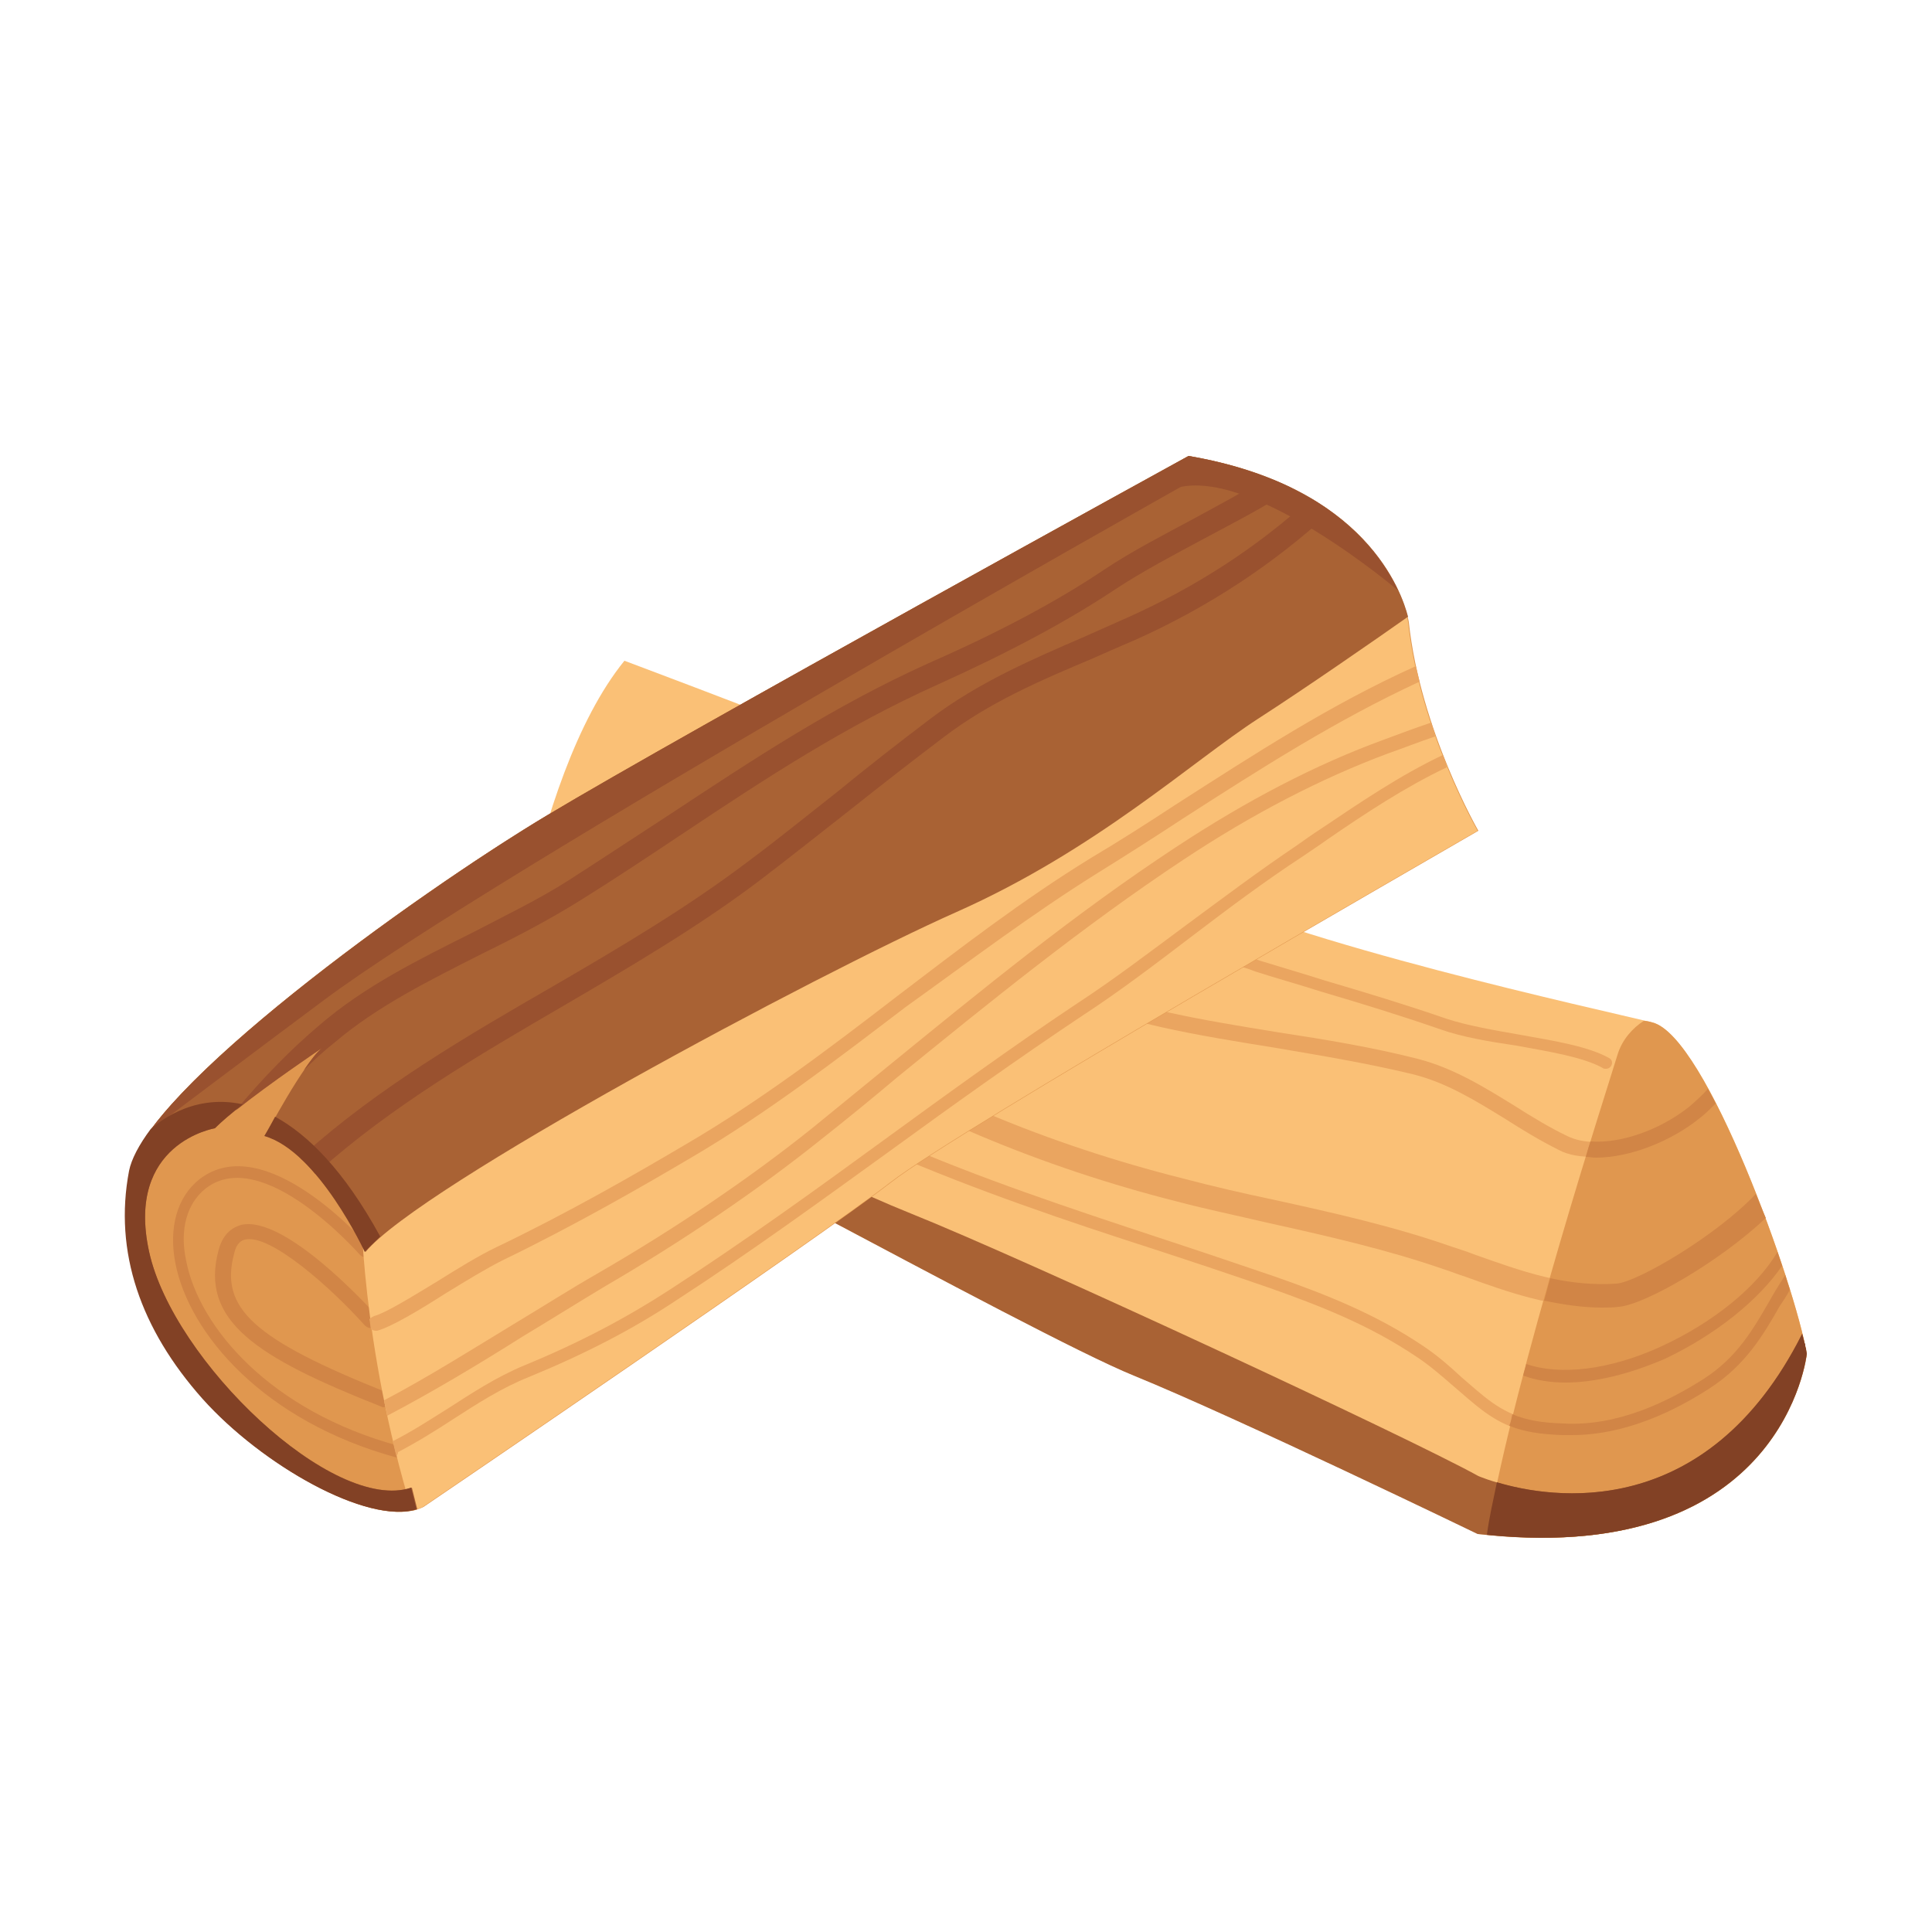 <?xml version="1.0" encoding="utf-8"?>
<!-- Generator: Adobe Illustrator 16.0.0, SVG Export Plug-In . SVG Version: 6.00 Build 0)  -->
<!DOCTYPE svg PUBLIC "-//W3C//DTD SVG 1.1//EN" "http://www.w3.org/Graphics/SVG/1.1/DTD/svg11.dtd">
<svg version="1.1" id="Layer_2" xmlns:x="http://ns.adobe.com/Extensibility/1.0/" xmlns:i="http://ns.adobe.com/AdobeIllustrator/10.0/" xmlns:graph="http://ns.adobe.com/Graphs/1.0/"
	 xmlns="http://www.w3.org/2000/svg" xmlns:xlink="http://www.w3.org/1999/xlink" xmlns:a="http://ns.adobe.com/AdobeSVGViewerExtensions/3.0/"
	 x="0px" y="0px" width="250px" height="250px" viewBox="0 0 250 250" style="enable-background:new 0 0 250 250;"
	 xml:space="preserve">
<g>
	<g>
		<g>
			<path style="fill:#FAC076;" d="M80.8,85.5c0,0,56.9,21.3,71.7,28.9s54.3,16.2,61.3,17.9s18.5,34,20,42.9c0,0-3,27.8-42.5,23.3
				c0,0-31-15-44.5-20.5S75,139.7,64.8,136.5C64.8,136.5,68.3,100.9,80.8,85.5z"/>
			<path style="fill:#EAA560;" d="M207.4,138.2c0.1,0.1,0.2,0.1,0.4,0.1c0.3,0,0.5-0.1,0.7-0.4c0.2-0.4,0.1-0.8-0.3-1
				c-2.7-1.5-7-2.2-11.5-3c-3.4-0.6-6.9-1.2-9.6-2.1c-5.2-1.8-10.5-3.4-15.6-4.9c-2.8-0.9-5.6-1.7-8.5-2.6l-0.8-0.3
				c-8.2-2.6-15.3-4.8-21.8-10.2c-1.6-1.3-3.2-2.8-4.9-4.4c-1.7-1.5-3.4-3.1-5.2-4.6c-1.6-0.7-3.2-1.3-4.9-2c3.2,2.3,6.2,5.1,9,7.7
				c1.7,1.6,3.3,3.1,4.9,4.4c6.6,5.6,14.2,8,22.3,10.5l0.8,0.3c2.8,0.9,5.7,1.7,8.5,2.6c5.1,1.5,10.3,3.1,15.5,4.9
				c2.8,1,6.4,1.6,9.8,2.1C200.6,136.1,204.9,136.8,207.4,138.2z"/>
			<path style="fill:#EAA560;" d="M221,140.9c-0.7,0.8-1.5,1.5-2.4,2.3c-5.1,4-12,5.7-15.8,3.8c-2.3-1.1-4.6-2.5-6.8-3.9
				c-3.9-2.4-7.9-4.9-12.6-6.1c-5.9-1.5-12-2.5-17.9-3.4c-4.9-0.8-9.9-1.6-14.8-2.7c-11.5-2.5-20.7-7.8-28.9-16.6
				c-1.2-1.3-2.8-3.7-4.5-6.4c-2.5-3.9-5.6-8.6-8.9-11.8c-3.3-1.3-6.6-2.6-9.6-3.7c-0.2,0-0.3,0.1-0.5,0.1
				c-0.5,0.2,11.4,4.9,17.3,16.5c1.5,3,3.4,5.2,4.7,6.7c8.5,9.1,18,14.5,29.9,17.2c4.9,1.1,10,1.9,14.9,2.7c5.9,1,11.9,2,17.7,3.4
				c4.4,1.1,8.1,3.4,12,5.8c2.2,1.4,4.5,2.8,6.9,4c1.3,0.7,2.9,0.9,4.5,0.9c4.5,0,9.8-2.2,13.3-5c0.8-0.6,1.5-1.3,2.2-2
				C221.7,142.1,221.3,141.5,221,140.9z"/>
			<path style="fill:#EAA560;" d="M227.2,154.5c-5,5.3-15.1,11.3-18,11.6c-6.5,0.5-12.3-1.6-18.5-3.8c-1-0.4-2-0.7-2.9-1
				c-7.4-2.6-15.4-4.4-23.2-6.1c-3.8-0.8-7.7-1.7-11.5-2.7c-17.5-4.4-33.7-11.2-46.9-19.7c-2.8-1.8-5.4-3.8-8-5.8
				c-4-3.1-8.2-6.3-13.3-8.8c-4.4-2.1-9.8-4.7-15.5-6.9c-0.3,1-0.5,2-0.7,2.9c5.6,2.2,11,4.8,14.9,6.7c4.8,2.3,8.7,5.3,12.8,8.5
				c2.6,2,5.3,4.1,8.2,6c13.5,8.6,30,15.6,47.8,20.1c3.8,1,7.7,1.8,11.5,2.7c7.7,1.7,15.6,3.5,22.8,6c1,0.3,1.9,0.7,2.9,1
				c5.5,2,11.2,4,17.5,4c0.7,0,1.5,0,2.2-0.1c3.4-0.3,13.1-5.9,19-11.5C228,156.5,227.6,155.5,227.2,154.5z"/>
			<path style="fill:#EAA560;" d="M231.6,166.9c-0.2-0.6-0.4-1.2-0.6-1.9c-0.7,1.1-1.4,2.2-2,3.3c-2.2,3.8-4.2,7.3-8.5,10.1
				c-4.4,2.8-11,6.2-18.2,5.8c-4-0.2-6.3-0.7-9.2-2.7c-1.4-1-2.7-2.2-4-3.3c-1.5-1.4-3.1-2.8-4.9-4c-6.2-4.2-12.9-6.8-19.2-9
				c-5-1.7-10-3.4-14.9-5c-11.5-3.8-23.3-7.7-34.5-12.6l-2.8-1.2c-7.5-3.3-14.6-6.4-21.6-10.5c-1.4-0.8-2.9-1.8-4.5-2.7
				c-6-3.7-13.3-8.2-19.9-9.9c-0.1,0.5-0.2,1-0.3,1.5c6.3,1.7,13.4,6.1,19.3,9.7c1.6,1,3.1,1.9,4.5,2.8c7.1,4.2,14.3,7.3,21.8,10.6
				l2.8,1.2c11.3,4.9,23.1,8.9,34.6,12.6c4.9,1.6,10,3.3,14.9,5c6.2,2.2,12.7,4.7,18.8,8.8c1.7,1.1,3.3,2.5,4.8,3.8
				c1.3,1.1,2.6,2.3,4.1,3.4c3.2,2.3,5.7,2.8,10,3c0.4,0,0.8,0,1.2,0c7.1,0,13.6-3.3,17.9-6.1c4.6-3,6.9-6.9,9-10.6
				C230.7,168.4,231.2,167.7,231.6,166.9z"/>
		</g>
		<g>
			<path style="fill:#E0974F;" d="M213.8,132.3c-0.3-0.1-0.7-0.2-1.1-0.2c-1.4,0.9-2.8,2.4-3.4,4.4c-1.3,4.3-13.2,40.8-16.9,62.1
				c38.5,3.9,41.4-23.4,41.4-23.4C232.3,166.3,220.8,134,213.8,132.3z"/>
			<path style="fill:#D18546;" d="M221,140.9c-0.7,0.8-1.5,1.5-2.4,2.3c-3.9,3.1-9,4.8-12.8,4.5c-0.2,0.6-0.4,1.3-0.6,2
				c0.4,0,0.9,0.1,1.3,0.1c4.5,0,9.8-2.2,13.3-5c0.8-0.6,1.5-1.3,2.2-2C221.7,142.1,221.3,141.5,221,140.9z"/>
			<path style="fill:#D18546;" d="M227.2,154.5c-5,5.3-15.1,11.3-18,11.6c-3,0.2-5.8-0.1-8.6-0.7c-0.3,1-0.5,1.9-0.8,2.9
				c2.4,0.5,4.9,0.9,7.5,0.9c0.7,0,1.5,0,2.2-0.1c3.4-0.3,13.1-5.9,19-11.5C228,156.5,227.6,155.5,227.2,154.5z"/>
			<path style="fill:#D18546;" d="M230.6,163.8c-0.2-0.6-0.4-1.2-0.6-1.8c-2.7,4.6-8.4,9.2-15.2,12.3c-6.6,3-13,3.7-17.3,2.2
				c-0.1,0.5-0.3,1-0.4,1.5c1.6,0.6,3.5,0.9,5.5,0.9c3.8,0,8.3-1.1,12.9-3.1C222,172.7,227.5,168.3,230.6,163.8z"/>
			<path style="fill:#D18546;" d="M231.6,166.9c-0.2-0.6-0.4-1.2-0.6-1.9c-0.7,1.1-1.4,2.2-2,3.3c-2.2,3.8-4.2,7.3-8.5,10.1
				c-4.4,2.8-11,6.2-18.2,5.8c-2.8-0.1-4.7-0.4-6.6-1.2c-0.1,0.5-0.2,1-0.4,1.5c2,0.8,4.1,1.1,6.9,1.2c0.4,0,0.8,0,1.2,0
				c7.1,0,13.6-3.3,17.9-6.1c4.6-3,6.9-6.9,9-10.6C230.7,168.4,231.2,167.7,231.6,166.9z"/>
		</g>
	</g>
	<g>
		<path style="fill:#A96234;" d="M233.2,172.6c-15.1,30.1-41.9,18.4-41.9,18.4c-9-5-58.5-28-73.5-34c-12.5-5-42.6-20.1-52.4-25.1
			c-0.4,2.9-0.6,4.6-0.6,4.6c10.2,3.2,68.4,36,81.9,41.5s44.5,20.5,44.5,20.5c39.5,4.5,42.5-23.3,42.5-23.3
			C233.7,174.5,233.5,173.6,233.2,172.6z"/>
		<path style="fill:#824125;" d="M233.6,174.1c0-0.1,0-0.2-0.1-0.3c-0.1-0.4-0.2-0.8-0.3-1.2c-12.4,24.6-32.6,21.3-39.5,19.2
			c-0.5,2.4-1,4.6-1.3,6.8c38.5,3.9,41.4-23.4,41.4-23.4c0-0.2-0.1-0.5-0.1-0.7C233.6,174.3,233.6,174.2,233.6,174.1z"/>
	</g>
</g>
<g>
	<g>
		<path style="fill:#E0974F;" d="M182.3,80.5c0,0-2.5-17-28.5-21.5c0,0-65.5,36-83,46.5s-52,35.5-54,46s1.5,20.5,9.5,29.5
			s22.5,17,28.5,14c0,0,51.5-35,60.5-42c9-7,70-42,76-45.5C191.3,107.5,183.8,94.5,182.3,80.5z"/>
		<g>
			<path style="fill:#D18546;" d="M51.5,188.6c-0.1,0-0.1,0-0.2,0c-17.2-4.7-26.8-16-28.6-25.1c-0.9-4.6,0.2-8.6,3.1-10.9
				c8.5-6.6,21.5,8.2,22,8.8c0.3,0.3,0.2,0.8-0.1,1.1s-0.8,0.2-1.1-0.1c-0.1-0.1-12.6-14.4-20-8.6c-2.4,1.9-3.4,5.3-2.5,9.4
				c1.7,8.6,10.9,19.4,27.5,23.9c0.4,0.1,0.6,0.5,0.5,0.9C52.2,188.4,51.9,188.6,51.5,188.6z"/>
			<path style="fill:#D18546;" d="M49.7,182.1c-0.1,0-0.2,0-0.4-0.1c-16.2-6.4-23.5-11.1-21-20.3c0.6-2.2,1.9-2.9,2.9-3.2
				c5.6-1.3,16.3,10.4,17.5,11.7c0.4,0.4,0.3,1-0.1,1.4c-0.4,0.4-1,0.3-1.4-0.1c-4.2-4.7-12.2-11.9-15.5-11.1
				c-0.4,0.1-1.1,0.4-1.4,1.8c-1.9,7.1,2.5,11.1,19.8,18c0.5,0.2,0.8,0.8,0.6,1.3C50.5,181.9,50.1,182.1,49.7,182.1z"/>
		</g>
		<g>
			<path style="fill:#FAC076;" d="M53.3,195.5c0.5-0.1,1-0.3,1.4-0.5c0,0,51.5-35,60.5-42c9-7,70-42,76-45.5c0,0-7.5-13-9-27
				c0,0-0.4-3-2.8-6.7L46.7,155.7C46.7,155.7,46.7,173.9,53.3,195.5z"/>
			<path style="fill:#EAA560;" d="M142.3,112.8c3.7-2.3,7.3-4.6,10.8-6.9c10.1-6.5,19.8-12.7,30.6-17.7c-0.2-0.7-0.3-1.3-0.5-2
				c-11.1,5-20.9,11.4-31.2,18c-3.5,2.3-7.1,4.6-10.8,6.8c-8.8,5.4-17.1,11.8-25.1,17.9c-8.7,6.7-17.8,13.6-27.4,19.2
				c-6.6,3.9-15.3,8.9-24.5,13.3c-2.1,1-4.9,2.7-7.6,4.4c-3.3,2-6.7,4.1-8.2,4.5c-0.2,0.1-0.4,0.2-0.6,0.4c0.1,0.4,0.1,0.9,0.2,1.3
				c0.2,0.1,0.4,0.2,0.6,0.2c0.1,0,0.2,0,0.2,0c1.8-0.5,5.2-2.5,8.8-4.8c2.6-1.6,5.4-3.3,7.4-4.3c9.3-4.5,18-9.5,24.6-13.4
				c9.7-5.7,18.8-12.7,27.6-19.4C125.3,124.5,133.6,118.2,142.3,112.8z"/>
			<path style="fill:#EAA560;" d="M185.2,93.5c-2.1,0.7-4.2,1.5-6.1,2.2c-8.8,3.2-17.8,7.9-26.9,13.9c-13.1,8.6-25.3,18.6-37.2,28.3
				c-3.3,2.7-6.5,5.3-9.8,8c-8.1,6.5-17.7,13-27.9,18.9c-3.5,2-7.1,4.3-10.6,6.4c-5.6,3.4-11.3,7-17,10c0.1,0.7,0.3,1.3,0.4,2
				c5.9-3.1,11.9-6.7,17.6-10.3c3.5-2.1,7-4.3,10.5-6.4c10.3-6,20-12.6,28.1-19.1c3.3-2.6,6.6-5.3,9.8-8
				c11.8-9.6,24.1-19.6,37.1-28.2c8.9-5.9,17.8-10.5,26.4-13.7c2-0.7,4-1.5,6.1-2.2C185.6,94.8,185.4,94.1,185.2,93.5z"/>
			<path style="fill:#EAA560;" d="M186.7,97.7c-5.5,2.6-10.8,6.2-15.7,9.5c-1.1,0.7-2.2,1.5-3.2,2.2c-4.9,3.3-9.7,6.9-14.3,10.3
				c-4.6,3.4-9.3,7-14.2,10.2c-8.4,5.6-16.8,11.7-24.9,17.6c-8.9,6.5-18.2,13.2-27.6,19.3c-5.7,3.7-11.7,6.9-19,9.9
				c-3.6,1.5-6.8,3.6-9.9,5.6c-2.4,1.5-4.7,3-7.1,4.2c0.2,0.6,0.3,1.3,0.5,1.9c0.1-0.1,0.2-0.3,0.2-0.5c0,0,0,0,0,0
				c2.5-1.3,4.9-2.8,7.2-4.3c3.1-2,6.2-4,9.7-5.4c7.3-3,13.5-6.2,19.2-10c9.4-6.1,18.6-12.8,27.6-19.3c8.1-5.9,16.5-11.9,24.9-17.5
				c4.9-3.2,9.6-6.8,14.2-10.3c4.6-3.5,9.4-7.1,14.3-10.3c1-0.7,2.1-1.4,3.2-2.2c4.8-3.3,10.1-6.8,15.4-9.3
				C187.1,98.7,186.9,98.2,186.7,97.7z"/>
		</g>
	</g>
	<g>
		<path style="fill:#A96234;" d="M34.3,147c7,2,13,15,13,15c7-8.5,58.5-36,76.5-44c18-8,30.5-19.5,39-25c6.2-4,15-10.1,19.4-13.2
			c-0.8-3.1-5.4-16.9-28.4-20.8c0,0-65.5,36-83,46.5s-52,35.5-54,46s1.5,20.5,9.5,29.5c7.7,8.6,21.3,16.3,27.7,14.3l-0.7-2.8
			c-10.2,3.4-30.9-16.4-34-30.5c-3.1-14.1,8.5-16,8.5-16c3.5-3.5,14-10.5,14-10.5C39.3,137.5,34.3,147,34.3,147z"/>
		<path style="fill:#99512F;" d="M167.2,63.2c-1-0.5-2.1-1-3.3-1.4c-2.9,1.8-6.1,3.5-9.4,5.3c-3.9,2.1-8,4.2-11.6,6.6
			c-6.1,4.1-13.6,8.1-22.7,12.1c-12.2,5.5-22.5,12.3-33.4,19.5c-4.3,2.8-8.7,5.7-13.2,8.6c-3.9,2.5-8.3,4.6-12.5,6.8
			c-6.8,3.4-13.9,6.9-19.7,11.9c-3.8,3.2-7.4,6.9-10.9,11.1c4.5-3.6,11.2-8.1,11.2-8.1c-0.7,0.5-1.5,1.6-2.4,2.9
			c1.3-1.3,2.6-2.5,4-3.6c5.5-4.7,12.4-8.1,19.1-11.5c4.3-2.1,8.7-4.4,12.7-6.9c4.5-2.8,9-5.8,13.2-8.6c10.8-7.2,21-13.9,33-19.3
			c9.3-4.2,16.8-8.2,23.1-12.4c3.5-2.3,7.5-4.4,11.4-6.5C159.7,67.6,163.7,65.6,167.2,63.2C167.1,63.2,167.2,63.2,167.2,63.2z"/>
		<path style="fill:#99512F;" d="M169.6,64.5c-6.9,6.3-14.9,11.5-23.9,15.5c-1.8,0.8-3.6,1.6-5.4,2.4c-6.7,2.9-13.7,5.9-19.9,10.6
			c-4.1,3.1-8.2,6.3-12.1,9.5c-3.7,2.9-7.5,6-11.4,8.9c-7.9,6-16.7,11.2-25.3,16.2C60.5,134,49,140.7,39.3,149.4
			c-0.2,0.1-0.3,0.3-0.4,0.5c0.7,0.6,1.3,1.3,1.9,2c0.2-0.1,0.3-0.1,0.4-0.3c9.5-8.5,20.8-15.1,31.8-21.5
			c8.7-5.1,17.6-10.3,25.6-16.4c3.8-2.9,7.7-6,11.4-8.9c3.9-3.1,8-6.3,12.1-9.4c5.9-4.5,12.4-7.3,19.3-10.2c1.8-0.8,3.6-1.6,5.5-2.4
			c9.6-4.3,18-9.9,25.3-16.6C171.4,65.6,170.5,65,169.6,64.5z"/>
		<path style="fill:#99512F;" d="M180.9,76.4c-2.5-5.3-9.2-14.3-27.1-17.4c0,0-65.5,36-83,46.5c-15,9-42.6,28.8-51.4,40.8
			c4.4-3.3,11.4-8.6,22.4-16.8C64,112.9,152.8,63,152.8,63C162.8,61,180.9,76.4,180.9,76.4C180.9,76.4,180.9,76.4,180.9,76.4z"/>
		<g>
			<path style="fill:#824125;" d="M19.3,162c-3.1-14.1,8.5-16,8.5-16c0.9-0.9,2.2-2,3.6-3.1c-6.8-1.5-11.4,2.8-11.9,3.2
				c-1.5,2-2.5,3.9-2.8,5.4c-2,10.5,1.5,20.5,9.5,29.5c7.7,8.6,21.3,16.3,27.7,14.3l-0.7-2.8C43.1,195.9,22.4,176.1,19.3,162z"/>
			<path style="fill:#824125;" d="M35.6,144.5c-0.8,1.5-1.4,2.5-1.4,2.5c7,2,13,15,13,15c0.5-0.6,1.2-1.2,2-2
				C44.5,151.4,39.8,146.8,35.6,144.5z"/>
		</g>
	</g>
</g>
</svg>
